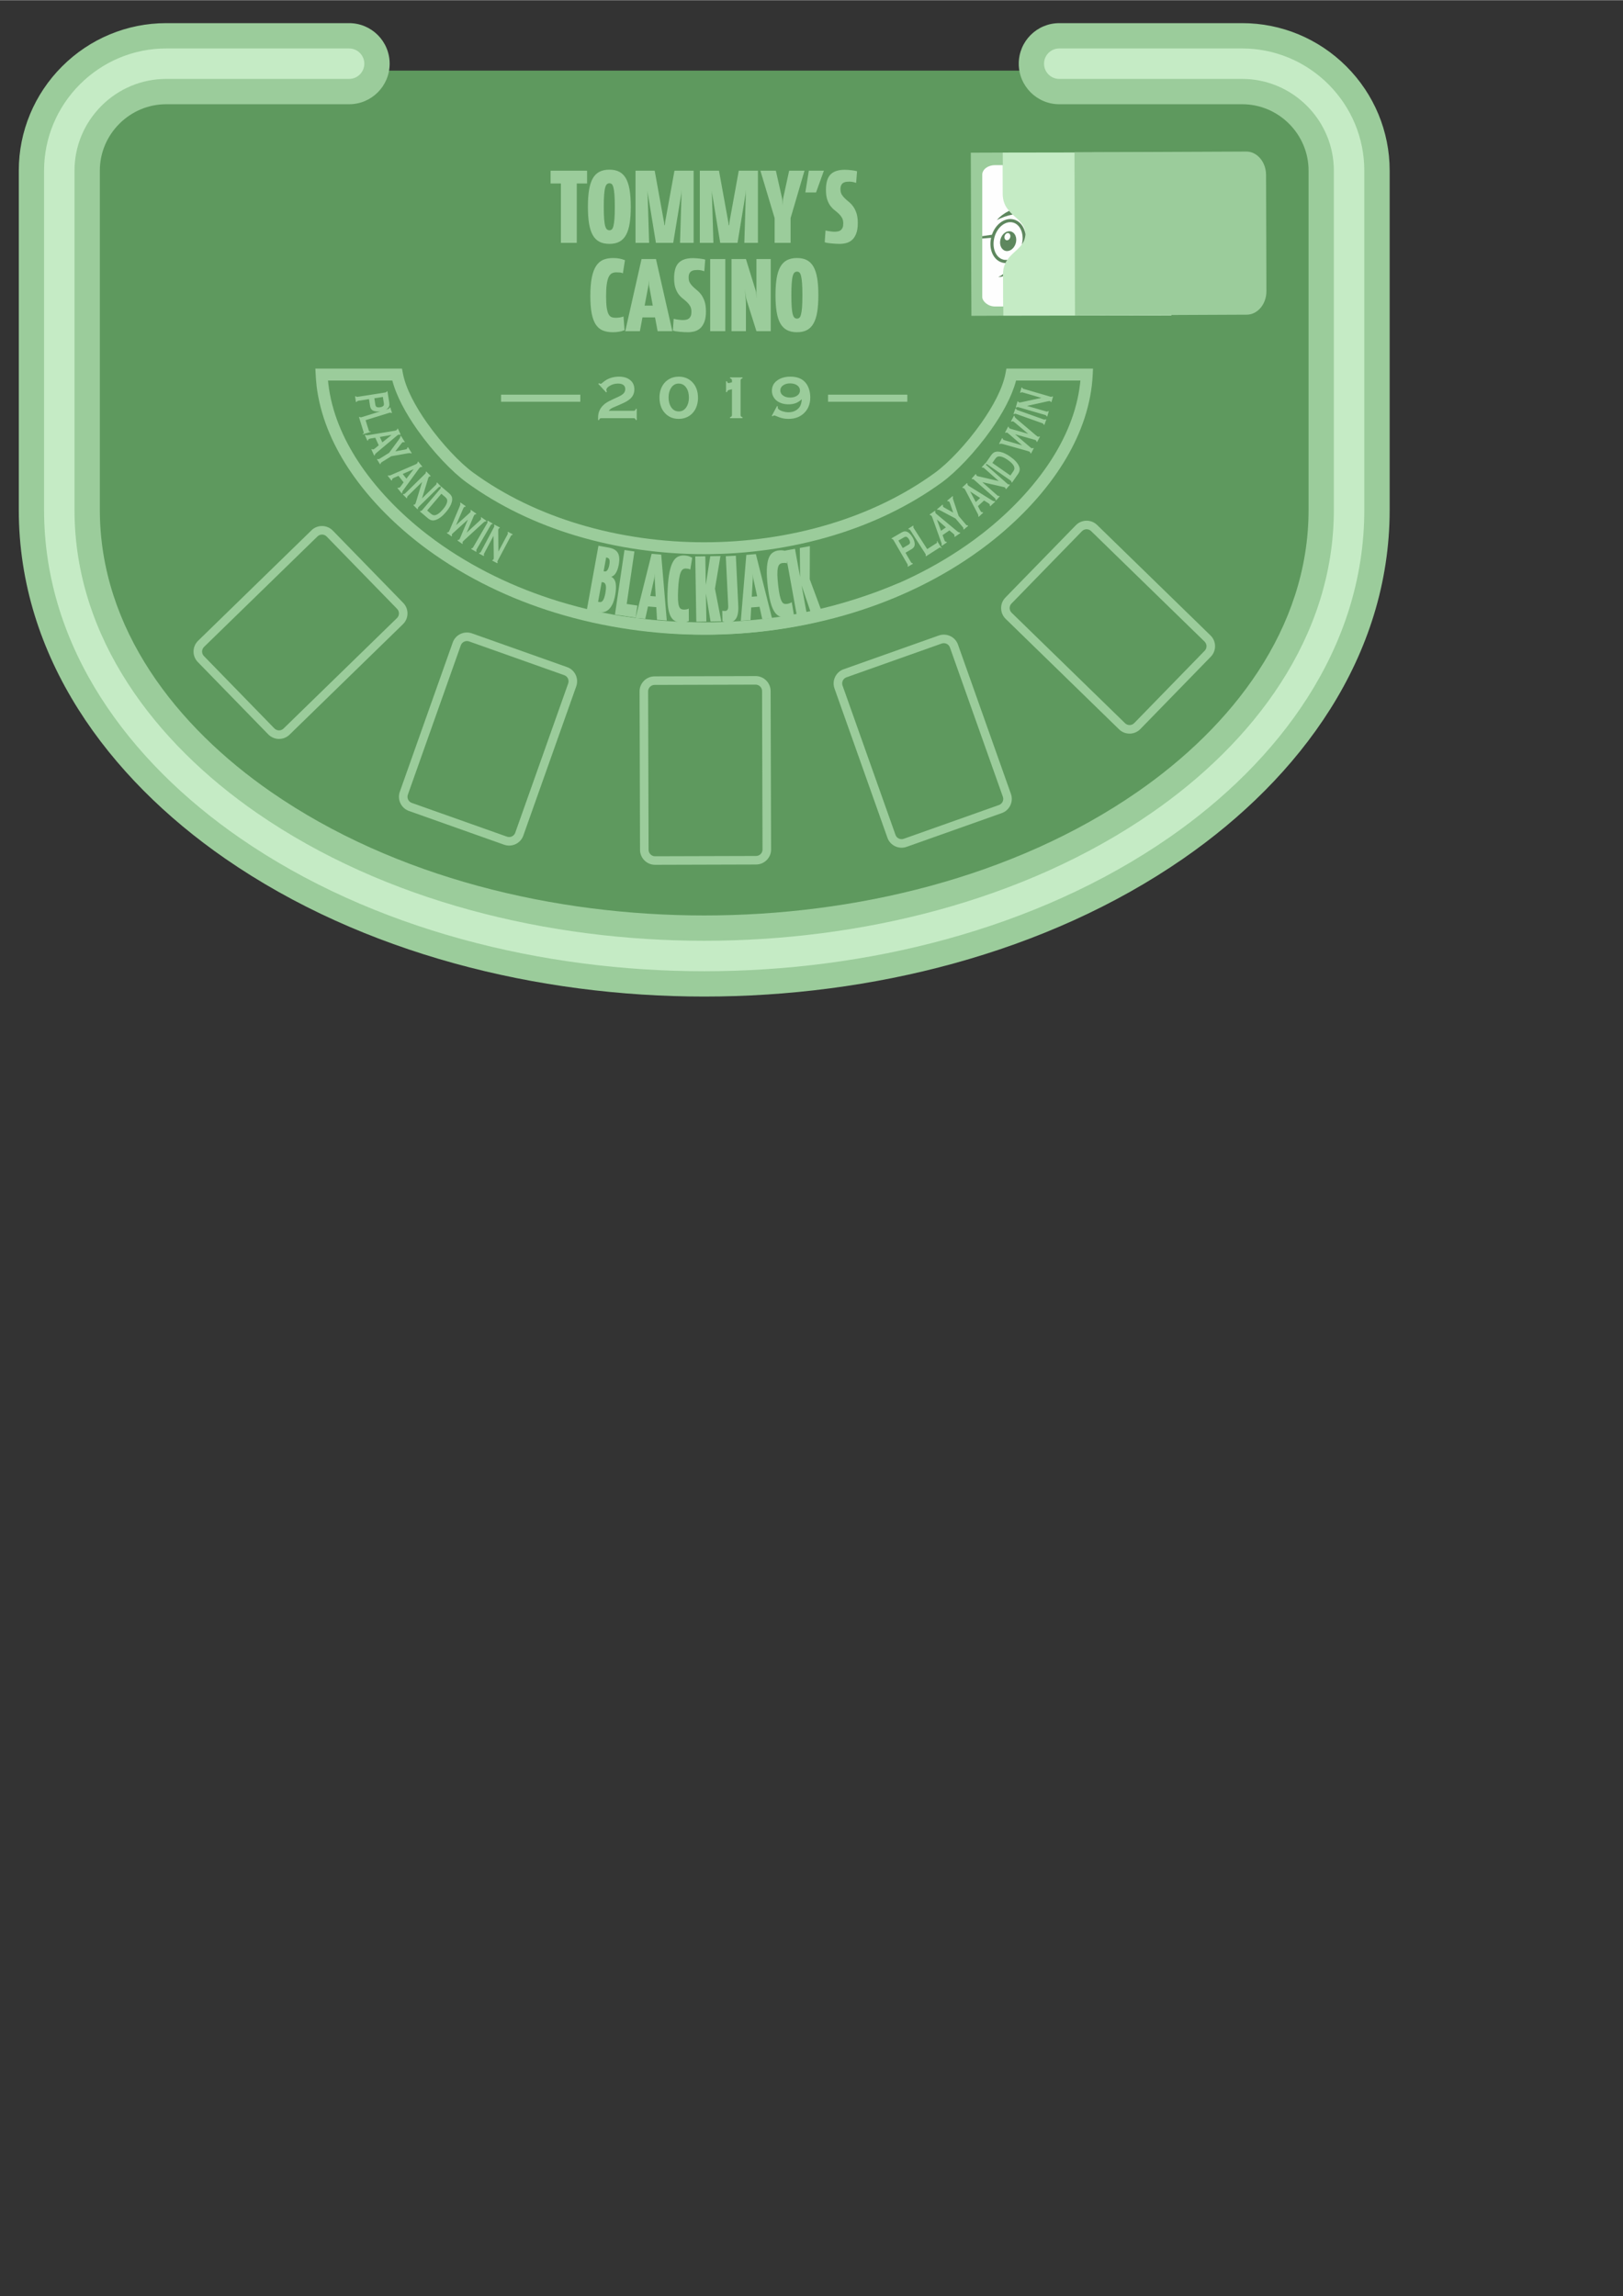 <?xml version="1.0" encoding="UTF-8"?>
<!DOCTYPE svg PUBLIC "-//W3C//DTD SVG 1.1//EN" "http://www.w3.org/Graphics/SVG/1.1/DTD/svg11.dtd">
<!-- Creator: CorelDRAW 2019 (64-Bit) -->
<svg xmlns="http://www.w3.org/2000/svg" xml:space="preserve" width="2480px" height="3508px" version="1.1" style="shape-rendering:geometricPrecision; text-rendering:geometricPrecision; image-rendering:optimizeQuality; fill-rule:evenodd; clip-rule:evenodd"
viewBox="0 0 2480 3507.43"
 xmlns:xlink="http://www.w3.org/1999/xlink"
 xmlns:xodm="http://www.corel.com/coreldraw/odm/2003">
 <rect x="0" y="0" width="2480" height="3507.43" fill="#333333" stroke="none"/>
 <defs>
  <style type="text/css">
   <![CDATA[
    .fil6 {fill:#FEFEFE}
    .fil7 {fill:#5E875E}
    .fil0 {fill:#5E995E}
    .fil1 {fill:#9BCC9B}
    .fil5 {fill:#9BCC9B}
    .fil2 {fill:#C5EBC5}
    .fil8 {fill:#5E875E;fill-rule:nonzero}
    .fil3 {fill:#9BCC9B;fill-rule:nonzero}
    .fil4 {fill:#9BCC9B;fill-rule:nonzero}
   ]]>
  </style>
 </defs>
 <g id="Layer_x0020_1">
  <path class="fil0" d="M2027.27 789.21c0,376.44 -441.19,681.61 -985.42,681.61 -544.25,0 -985.43,-305.17 -985.43,-681.61l0 -518.33c0,-89.81 73.49,-163.3 163.3,-163.3l1644.28 0c89.81,0 163.3,73.49 163.3,163.3l0 518.33 -0.03 0z"/>
  <path class="fil1" d="M533.46 35.07c34.2,0 61.94,27.74 61.94,61.95 0,34.2 -27.74,61.94 -61.94,61.94l-279.56 0c-26.96,0 -52.49,10.79 -71.52,29.82 -19.04,19.03 -29.82,44.57 -29.82,71.52l0 518.33c0,182.19 117.68,331.43 261.82,431.12 189.67,131.21 433.32,188.55 661.67,188.55 228.36,0 472,-57.34 661.68,-188.55 144.14,-99.69 261.82,-248.93 261.82,-431.12l0 -518.33c0,-26.96 -10.79,-52.49 -29.82,-71.52 -19.03,-19.03 -44.58,-29.82 -71.53,-29.82l-279.55 0c-34.21,0 -61.95,-27.74 -61.95,-61.94 0,-34.21 27.74,-61.95 61.95,-61.95l279.55 0c59.88,0 116.82,23.81 159.13,66.12 42.31,42.31 66.12,99.23 66.12,159.13l0 518.32c0,224.39 -136.55,409.09 -315.44,532.83 -210.38,145.5 -478.4,210.73 -731.93,210.73 -253.53,0 -521.57,-65.23 -731.92,-210.73 -178.89,-123.74 -315.45,-308.44 -315.45,-532.83l0 -518.32c0,-59.88 23.81,-116.82 66.12,-159.13 42.31,-42.31 99.23,-66.12 159.13,-66.12l279.56 0 -0.06 0z"/>
  <path class="fil2" d="M533.46 73.75l-279.56 0c-49.61,0 -96.71,19.74 -131.78,54.79 -35.05,35.05 -54.78,82.17 -54.78,131.78l0 518.32c0,211.51 130.8,384.85 298.76,501.02 203.79,140.95 464.23,203.86 709.92,203.86 245.71,0 506.14,-62.91 709.93,-203.86 167.96,-116.17 298.76,-289.51 298.76,-501.02l0 -518.32c0,-49.61 -19.72,-96.71 -54.79,-131.78 -35.05,-35.05 -82.16,-54.79 -131.77,-54.79l-279.56 0c-12.85,0 -23.26,10.42 -23.26,23.27 0,12.85 10.41,23.26 23.26,23.26l279.56 0c37.22,0 72.58,14.86 98.87,41.15 26.29,26.29 41.15,61.67 41.15,98.87l0 518.33c0,195.54 -123.76,355.9 -278.48,462.94 -196.22,135.72 -447.22,195.41 -683.68,195.41 -236.47,0 -487.46,-59.69 -683.68,-195.41 -154.74,-107.03 -278.48,-267.4 -278.48,-462.94l0 -518.33c0,-37.22 14.86,-72.58 41.15,-98.87 26.29,-26.29 61.67,-41.15 98.87,-41.15l279.56 0c12.85,0 23.26,-10.41 23.26,-23.26 0,-12.85 -10.41,-23.27 -23.26,-23.27l0.03 0z"/>
  <path class="fil1" d="M765.63 602.68l121.13 0 0 10.8 -121.13 0 0 -10.8zm499.67 0l121.13 0 0 10.8 -121.13 0 0 -10.8z"/>
  <path class="fil0" d="M1101.15 935.43l120.98 0c9.72,0 17.67,7.96 17.67,17.67l0 189.63c0,9.73 -7.96,17.67 -17.67,17.67l-120.98 0c-9.72,0 -17.67,-7.96 -17.67,-17.67l0 -189.63c0,-9.72 7.96,-17.67 17.67,-17.67z"/>
  <path class="fil3" d="M606.82 929.96l-107.65 -110.53 -0.01 0.01 -0.06 -0.07c-1.9,-1.94 -4.4,-2.93 -6.93,-2.97 -2.51,-0.03 -5.02,0.87 -6.96,2.73l0.02 0.01 -0.07 0.06 -173.39 168.85c-1.93,1.89 -2.92,4.4 -2.96,6.93 -0.03,2.53 0.89,5.08 2.78,7.02l107.65 110.54 0.01 -0.02 0.06 0.08c1.89,1.93 4.41,2.92 6.93,2.97 2.51,0.03 5.02,-0.88 6.95,-2.73l-0.01 -0.01 0.07 -0.06 173.39 -168.85c1.93,-1.89 2.92,-4.41 2.96,-6.93 0.03,-2.54 -0.89,-5.08 -2.78,-7.03zm-98.36 -119.71l107.73 110.61c4.4,4.51 6.55,10.4 6.46,16.29 -0.06,5.88 -2.38,11.73 -6.89,16.13l-173.31 168.8 0.01 0.01 -0.07 0.06c-4.52,4.4 -10.41,6.55 -16.29,6.47 -5.86,-0.07 -11.68,-2.37 -16.08,-6.85l-0.01 0.02 -0.06 -0.07 -107.73 -110.61c-4.4,-4.52 -6.55,-10.41 -6.47,-16.29 0.08,-5.88 2.38,-11.73 6.9,-16.14l173.32 -168.79 -0.02 -0.01 0.07 -0.06c4.52,-4.4 10.41,-6.56 16.3,-6.47 5.84,0.07 11.67,2.37 16.07,6.84l0.01 -0.01 0.06 0.07 0 0z"/>
  <path class="fil3" d="M1545.58 921.83l107.65 -110.54 0.01 0.01 0.06 -0.07c1.89,-1.93 4.41,-2.92 6.93,-2.96 2.51,-0.03 5.02,0.87 6.95,2.72l-0.01 0.01 0.07 0.06 173.39 168.85c1.93,1.89 2.92,4.4 2.96,6.93 0.03,2.54 -0.89,5.08 -2.78,7.03l-107.65 110.53 -0.02 -0.01 -0.05 0.07c-1.89,1.93 -4.4,2.93 -6.93,2.97 -2.51,0.03 -5.02,-0.88 -6.96,-2.73l0.02 -0.01 -0.07 -0.06 -173.39 -168.85c-1.93,-1.89 -2.92,-4.4 -2.96,-6.93 -0.03,-2.54 0.89,-5.07 2.78,-7.02zm98.36 -119.72l-107.73 110.61c-4.4,4.52 -6.55,10.41 -6.46,16.29 0.07,5.88 2.38,11.73 6.89,16.13l173.31 168.8 -0.01 0.01 0.07 0.06c4.52,4.41 10.41,6.56 16.29,6.47 5.86,-0.07 11.68,-2.37 16.08,-6.84l0.01 0.01 0.06 -0.07 107.73 -110.61c4.4,-4.51 6.55,-10.41 6.47,-16.29 -0.08,-5.88 -2.38,-11.73 -6.9,-16.13l-173.31 -168.8 0.01 -0.01 -0.07 -0.06c-4.52,-4.4 -10.41,-6.56 -16.3,-6.46 -5.85,0.07 -11.67,2.36 -16.07,6.83l-0.02 -0.01 -0.05 0.07 0 0z"/>
  <path class="fil3" d="M1293.43 1034.49l145.42 -51.58 0.01 0.02 0.08 -0.04c2.56,-0.9 5.25,-0.68 7.53,0.4 2.26,1.08 4.12,3 5.03,5.52l-0.02 0.01 0.05 0.08 80.9 228.09c0.9,2.55 0.68,5.24 -0.4,7.53 -1.09,2.29 -3.04,4.16 -5.6,5.07l-145.43 51.57 0 -0.01 -0.08 0.04c-2.55,0.9 -5.25,0.68 -7.53,-0.4 -2.26,-1.08 -4.12,-3.01 -5.03,-5.52l0.02 -0.01 -0.04 -0.08 -80.91 -228.1c-0.9,-2.55 -0.68,-5.24 0.4,-7.52 1.1,-2.29 3.04,-4.16 5.6,-5.07zm141.14 -63.92l-145.51 51.61c-5.95,2.1 -10.48,6.44 -13,11.75 -2.54,5.31 -3.05,11.58 -0.95,17.52l80.86 228.02 -0.01 0 0.04 0.09c2.1,5.94 6.44,10.48 11.75,13 5.28,2.52 11.52,3.04 17.45,0.97l0 0.02 0.09 -0.04 145.51 -51.61c5.95,-2.11 10.48,-6.44 13.01,-11.76 2.53,-5.3 3.05,-11.57 0.94,-17.52l-80.87 -228.01 0.02 -0.01 -0.04 -0.08c-2.1,-5.95 -6.44,-10.48 -11.75,-13 -5.28,-2.52 -11.52,-3.04 -17.45,-0.97l0 -0.02 -0.09 0.04 0 0z"/>
  <path class="fil3" d="M862.22 1031.23l-145.42 -51.57 -0.01 0.01 -0.08 -0.04c-2.55,-0.9 -5.24,-0.67 -7.52,0.4 -2.27,1.09 -4.12,3.01 -5.04,5.52l0.02 0.01 -0.04 0.08 -80.9 228.1c-0.9,2.55 -0.68,5.24 0.4,7.52 1.09,2.29 3.04,4.16 5.6,5.08l145.42 51.57 0 -0.02 0.09 0.04c2.55,0.9 5.24,0.68 7.52,-0.4 2.27,-1.08 4.12,-3 5.04,-5.52l-0.02 0 0.03 -0.09 80.91 -228.09c0.9,-2.55 0.68,-5.24 -0.4,-7.53 -1.09,-2.29 -3.04,-4.16 -5.6,-5.07zm-141.14 -63.92l145.52 51.61c5.94,2.11 10.48,6.44 13,11.76 2.53,5.3 3.05,11.57 0.94,17.52l-80.86 228.01 0.02 0.01 -0.04 0.08c-2.11,5.95 -6.44,10.48 -11.76,13 -5.28,2.53 -11.52,3.04 -17.44,0.97l-0.01 0.02 -0.08 -0.04 -145.52 -51.6c-5.95,-2.11 -10.48,-6.45 -13,-11.76 -2.54,-5.31 -3.05,-11.58 -0.95,-17.52l80.87 -228.02 -0.02 0 0.04 -0.08c2.1,-5.95 6.44,-10.49 11.76,-13 5.28,-2.53 11.51,-3.04 17.44,-0.97l0.01 -0.03 0.08 0.04 0 0z"/>
  <path class="fil3" d="M1154.57 1045.66l-154.3 0.44 0 0.02 -0.09 -0.01c-2.71,0.01 -5.16,1.13 -6.95,2.91 -1.77,1.79 -2.87,4.22 -2.88,6.9l0.02 0 -0.01 0.09 0.69 242.01c0.01,2.71 1.13,5.17 2.91,6.95 1.8,1.79 4.27,2.9 6.99,2.89l154.29 -0.44 0 -0.02 0.09 0.01c2.7,-0.01 5.17,-1.13 6.95,-2.91 1.77,-1.78 2.87,-4.22 2.88,-6.9l-0.02 0.01 0.01 -0.1 -0.69 -242.01c-0.01,-2.71 -1.13,-5.17 -2.91,-6.95 -1.8,-1.79 -4.27,-2.9 -6.98,-2.89zm-154.43 -12.62l154.4 -0.45c6.31,-0.02 12.04,2.53 16.2,6.69 4.18,4.14 6.77,9.87 6.8,16.18l0.7 241.92 0.01 0 -0.01 0.1c0.03,6.3 -2.53,12.04 -6.68,16.2 -4.12,4.15 -9.82,6.74 -16.1,6.79l0 0.02 -0.09 -0.01 -154.4 0.45c-6.31,0.02 -12.04,-2.54 -16.2,-6.69 -4.18,-4.14 -6.77,-9.87 -6.79,-16.18l-0.7 -241.93 -0.02 0.01 0.01 -0.1c-0.02,-6.3 2.53,-12.04 6.69,-16.2 4.12,-4.15 9.81,-6.74 16.09,-6.79l0 -0.02 0.09 0.01 0 0z"/>
  <g id="_1829396671968">
   <path class="fil4" d="M501.19 581.07c0.17,1.86 0.37,3.74 0.6,5.63 0.62,5.21 1.39,10.24 2.31,15.13 7.95,42.18 27.29,81.25 52.1,115.87 31.41,43.83 71.41,80.43 108.22,107.27 57.87,42.21 122.48,72.91 189.46,93.48 73.07,22.45 149.01,32.77 222.16,32.77 73.16,0 149.08,-10.34 222.16,-32.77 66.98,-20.57 131.59,-51.27 189.46,-93.48 36.8,-26.84 76.82,-63.44 108.21,-107.27 24.8,-34.62 44.16,-73.69 52.11,-115.87 0.91,-4.87 1.69,-9.92 2.31,-15.11 0.22,-1.91 0.43,-3.79 0.6,-5.65l-98.3 0c-6.21,23.9 -20.8,50.58 -38.33,75.38 -23.83,33.74 -53.42,64.45 -74.5,79.84 -50.7,36.98 -107.67,63.67 -166.63,81.48 -65.13,19.68 -132.75,28.58 -197.09,28.58 -64.33,0 -131.96,-8.9 -197.09,-28.58 -58.96,-17.81 -115.93,-44.52 -166.63,-81.48 -21.1,-15.39 -50.67,-46.1 -74.51,-79.84 -17.52,-24.81 -32.11,-51.49 -38.32,-75.38l-98.3 0zm-17.44 7.77c-0.63,-5.28 -1.09,-10.76 -1.36,-16.45l-0.48 -9.52 132.37 0 1.39 7.42c4.31,22.89 18.94,50.16 37,75.72 22.78,32.24 50.66,61.31 70.32,75.65 48.84,35.61 103.98,61.42 161.22,78.71 63.34,19.15 129.18,27.81 191.83,27.81 62.66,0 128.49,-8.66 191.82,-27.81 57.24,-17.29 112.39,-43.1 161.22,-78.71 19.67,-14.34 47.55,-43.41 70.32,-75.65 18.06,-25.56 32.69,-52.83 37.01,-75.72l1.39 -7.42 132.35 0 -0.47 9.52c-0.29,5.68 -0.75,11.17 -1.37,16.45 -0.63,5.33 -1.47,10.78 -2.52,16.33 -8.49,45.1 -28.97,86.57 -55.16,123.13 -32.56,45.45 -74.09,83.43 -112.34,111.33 -59.62,43.48 -126.03,75.06 -194.8,96.19 -74.98,23.02 -152.73,33.63 -227.49,33.63 -74.77,0 -152.52,-10.6 -227.5,-33.63 -68.76,-21.11 -135.18,-52.71 -194.8,-96.19 -38.23,-27.89 -79.77,-65.88 -112.34,-111.33 -26.19,-36.56 -46.67,-78.02 -55.16,-123.13 -1.05,-5.55 -1.89,-11 -2.52,-16.33l0.07 0z"/>
   <path class="fil5" d="M952.96 941.43c147.48,21.49 287.5,5.01 419.63,-50.58l5.51 16.93c-129.48,54.67 -265.95,73.4 -408.1,53.93l-17.04 -20.28z"/>
  </g>
  <polygon class="fil4" points="857.08,370.72 881.33,370.72 881.33,280.02 897.08,280.02 897.08,260.5 841.34,260.5 841.34,280.02 857.08,280.02 "/>
  <path id="1" class="fil4" d="M898.34 315.61c0,9.87 0.58,18.37 1.73,25.51 1.16,7.14 3.02,13.01 5.59,17.63 2.57,4.62 5.96,8.03 10.16,10.24 4.2,2.2 9.34,3.3 15.43,3.3 5.98,0 11.05,-1.1 15.19,-3.3 4.15,-2.21 7.51,-5.62 10.08,-10.24 2.57,-4.62 4.44,-10.49 5.59,-17.63 1.16,-7.14 1.73,-15.64 1.73,-25.51 0,-9.87 -0.57,-18.37 -1.73,-25.51 -1.15,-7.14 -3.02,-13.02 -5.59,-17.63 -2.57,-4.62 -5.93,-8.03 -10.08,-10.24 -4.14,-2.2 -9.21,-3.31 -15.19,-3.31 -6.09,0 -11.23,1.11 -15.43,3.31 -4.2,2.21 -7.59,5.62 -10.16,10.24 -2.57,4.61 -4.43,10.49 -5.59,17.63 -1.15,7.14 -1.73,15.64 -1.73,25.51zm24.25 0c0,-7.66 0.18,-13.86 0.55,-18.58 0.37,-4.72 0.92,-8.37 1.65,-10.94 0.74,-2.58 1.66,-4.28 2.76,-5.12 1.1,-0.84 2.33,-1.26 3.7,-1.26 1.36,0 2.54,0.42 3.54,1.26 1,0.84 1.84,2.54 2.52,5.12 0.68,2.57 1.21,6.22 1.57,10.94 0.37,4.72 0.56,10.92 0.56,18.58 0,7.77 -0.19,13.99 -0.56,18.66 -0.36,4.67 -0.89,8.29 -1.57,10.86 -0.68,2.57 -1.52,4.28 -2.52,5.12 -1,0.84 -2.18,1.26 -3.54,1.26 -1.37,0 -2.6,-0.42 -3.7,-1.26 -1.1,-0.84 -2.02,-2.52 -2.76,-5.04 -0.73,-2.52 -1.28,-6.14 -1.65,-10.86 -0.37,-4.73 -0.55,-10.97 -0.55,-18.74z"/>
  <path id="2" class="fil4" d="M971.09 370.72l20.78 0 -2.2 -72.12c0,-1.15 -0.08,-2.44 -0.24,-3.85 -0.16,-1.42 -0.08,-2.76 0.24,-4.02 -0.21,1.26 -0.21,2.52 0,3.78 0.21,1.26 0.42,2.36 0.62,3.31l11.97 72.9 26.45 0 11.97 -72.9c0.21,-1.05 0.34,-2.37 0.4,-3.94 0.05,-1.57 0.18,-3.04 0.39,-4.41 -0.11,1.58 -0.16,3.12 -0.16,4.65l0 4.48 -2.2 72.12 20.78 0 0 -110.22 -29.29 0 -14.17 78.1c-0.21,0.94 -0.31,1.76 -0.31,2.44 0,0.68 -0.05,1.39 -0.16,2.12l-0.47 0.95 -0.47 -0.95c-0.11,-0.73 -0.16,-1.44 -0.16,-2.12 0,-0.68 -0.11,-1.5 -0.32,-2.44l-14.17 -78.1 -29.28 0 0 110.22z"/>
  <path id="3" class="fil4" d="M1069.34 370.72l20.78 0 -2.2 -72.12c0,-1.15 -0.08,-2.44 -0.24,-3.85 -0.15,-1.42 -0.08,-2.76 0.24,-4.02 -0.21,1.26 -0.21,2.52 0,3.78 0.21,1.26 0.42,2.36 0.63,3.31l11.97 72.9 26.45 0 11.97 -72.9c0.21,-1.05 0.34,-2.37 0.39,-3.94 0.05,-1.57 0.18,-3.04 0.39,-4.41 -0.1,1.58 -0.15,3.12 -0.15,4.65l0 4.48 -2.21 72.12 20.79 0 0 -110.22 -29.29 0 -14.17 78.1c-0.21,0.94 -0.32,1.76 -0.32,2.44 0,0.68 -0.05,1.39 -0.15,2.12l-0.48 0.95 -0.47 -0.95c-0.1,-0.73 -0.16,-1.44 -0.16,-2.12 0,-0.68 -0.1,-1.5 -0.31,-2.44l-14.17 -78.1 -29.29 0 0 110.22z"/>
  <path id="4" class="fil4" d="M1183.65 370.72l24.41 0 0 -37.79 21.26 -72.43 -23.46 0 -8.98 41.25c-0.42,1.58 -0.68,3.41 -0.79,5.51 -0.1,2.1 -0.15,4.2 -0.15,6.3 -0.21,-2.31 -0.34,-4.43 -0.4,-6.37 -0.05,-1.95 -0.29,-3.76 -0.71,-5.44l-9.29 -41.25 -23.62 0 21.73 72.43 0 37.79z"/>
  <polygon id="5" class="fil4" points="1230.58,293.72 1246.95,293.72 1258.92,260.5 1235.93,260.5 "/>
  <path id="6" class="fil4" d="M1310.72 340.49c0,-5.99 -0.65,-10.97 -1.96,-14.96 -1.32,-3.99 -2.94,-7.35 -4.89,-10.08 -1.94,-2.73 -4.06,-5.04 -6.37,-6.93 -2.31,-1.89 -4.44,-3.75 -6.38,-5.59 -1.94,-1.83 -3.57,-3.83 -4.88,-5.98 -1.31,-2.15 -1.97,-4.91 -1.97,-8.27 0,-2.62 0.42,-4.72 1.26,-6.29 0.84,-1.58 1.91,-2.73 3.23,-3.47 1.31,-0.73 2.75,-1.21 4.33,-1.42 1.57,-0.21 3.04,-0.31 4.41,-0.31 2.41,0 4.56,0.24 6.45,0.71 1.89,0.47 3.31,0.86 4.25,1.18l1.42 -17.79c-0.73,-0.21 -1.78,-0.45 -3.15,-0.71 -1.36,-0.27 -2.91,-0.5 -4.64,-0.71 -1.74,-0.21 -3.55,-0.39 -5.44,-0.55 -1.89,-0.16 -3.72,-0.24 -5.51,-0.24 -9.76,0 -17,2.36 -21.73,7.09 -4.72,4.72 -7.08,12.54 -7.08,23.46 0,6.09 0.65,11.07 1.97,14.96 1.31,3.88 2.94,7.11 4.88,9.68 1.94,2.57 4.07,4.75 6.38,6.54 2.3,1.78 4.43,3.59 6.37,5.43 1.94,1.83 3.57,3.88 4.88,6.14 1.32,2.26 1.97,5.17 1.97,8.74 0,2.62 -0.34,4.75 -1.02,6.38 -0.68,1.62 -1.63,2.91 -2.84,3.85 -1.2,0.95 -2.65,1.58 -4.33,1.89 -1.68,0.32 -3.46,0.47 -5.35,0.47 -1.47,0 -3.6,-0.18 -6.38,-0.55 -2.78,-0.36 -5.17,-0.81 -7.16,-1.34l-1.26 17.96c1.05,0.42 2.54,0.78 4.49,1.1 1.94,0.31 4.01,0.57 6.22,0.78 2.2,0.21 4.41,0.37 6.61,0.48 2.2,0.1 4.04,0.15 5.51,0.15 3.36,0 6.69,-0.42 10,-1.25 3.3,-0.84 6.27,-2.42 8.9,-4.73 2.62,-2.31 4.75,-5.54 6.37,-9.68 1.63,-4.15 2.44,-9.53 2.44,-16.14z"/>
  <path id="7" class="fil4" d="M926.13 452.16c0,-7.14 0.31,-13.05 0.94,-17.72 0.63,-4.67 1.58,-8.39 2.84,-11.18 1.26,-2.78 2.86,-4.72 4.8,-5.82 1.94,-1.1 4.28,-1.66 7.01,-1.66 2.1,0 4.01,0.08 5.75,0.24 1.73,0.16 3.17,0.6 4.32,1.34l3.15 -20.16c-2.94,-1.15 -5.85,-1.99 -8.73,-2.52 -2.89,-0.52 -6.01,-0.78 -9.37,-0.78 -5.46,0 -10.34,0.84 -14.65,2.52 -4.3,1.68 -7.95,4.69 -10.94,9.05 -2.99,4.36 -5.28,10.29 -6.85,17.79 -1.57,7.51 -2.36,17.04 -2.36,28.58 0,10.81 0.71,19.79 2.12,26.93 1.42,7.14 3.55,12.8 6.38,17 2.83,4.2 6.4,7.17 10.71,8.9 4.3,1.73 9.34,2.6 15.11,2.6 3.15,0 6.25,-0.24 9.29,-0.71 3.05,-0.47 5.93,-1.29 8.66,-2.44l-1.57 -20.94c-1.79,0.73 -3.73,1.26 -5.83,1.57 -2.1,0.32 -4.2,0.47 -6.29,0.47 -2.42,0 -4.52,-0.36 -6.3,-1.1 -1.79,-0.73 -3.28,-2.26 -4.49,-4.56 -1.21,-2.31 -2.13,-5.65 -2.76,-10 -0.63,-4.36 -0.94,-10.16 -0.94,-17.4z"/>
  <path id="8" class="fil4" d="M1027.38 505.69l-25.04 -110.22 -22.04 0 -24.88 110.22 22.36 0 3.93 -21.1 19.21 0 3.94 21.1 22.52 0zm-42.36 -39.05l5.67 -29.91c0.1,-0.42 0.18,-1.13 0.23,-2.13l0.16 -2.99c0.05,-1 0.11,-1.86 0.16,-2.6l0.08 -1.1c0,1.78 0.05,3.49 0.15,5.12 0.11,1.62 0.27,2.86 0.48,3.7l5.51 29.91 -12.44 0z"/>
  <path id="9" class="fil4" d="M1078.71 475.46c0,-5.98 -0.66,-10.97 -1.97,-14.96 -1.31,-3.99 -2.94,-7.34 -4.88,-10.08 -1.94,-2.72 -4.07,-5.03 -6.38,-6.92 -2.31,-1.89 -4.43,-3.76 -6.38,-5.59 -1.94,-1.84 -3.57,-3.83 -4.88,-5.99 -1.31,-2.15 -1.97,-4.9 -1.97,-8.26 0,-2.63 0.42,-4.73 1.26,-6.3 0.84,-1.58 1.92,-2.73 3.23,-3.47 1.31,-0.73 2.76,-1.2 4.33,-1.41 1.58,-0.21 3.05,-0.32 4.41,-0.32 2.42,0 4.57,0.24 6.46,0.71 1.89,0.47 3.3,0.87 4.25,1.18l1.41 -17.79c-0.73,-0.21 -1.78,-0.45 -3.14,-0.71 -1.37,-0.26 -2.92,-0.5 -4.65,-0.71 -1.73,-0.21 -3.54,-0.39 -5.43,-0.55 -1.89,-0.16 -3.73,-0.23 -5.51,-0.23 -9.77,0 -17.01,2.36 -21.73,7.08 -4.73,4.72 -7.09,12.55 -7.09,23.46 0,6.09 0.66,11.08 1.97,14.96 1.31,3.88 2.94,7.11 4.88,9.68 1.94,2.58 4.07,4.75 6.38,6.54 2.31,1.78 4.43,3.59 6.38,5.43 1.94,1.84 3.57,3.89 4.88,6.14 1.31,2.26 1.96,5.17 1.96,8.74 0,2.63 -0.34,4.75 -1.02,6.38 -0.68,1.62 -1.63,2.91 -2.83,3.86 -1.21,0.94 -2.65,1.57 -4.33,1.89 -1.68,0.31 -3.47,0.47 -5.36,0.47 -1.47,0 -3.59,-0.19 -6.37,-0.55 -2.79,-0.37 -5.17,-0.82 -7.17,-1.34l-1.26 17.95c1.05,0.42 2.55,0.79 4.49,1.1 1.94,0.32 4.02,0.58 6.22,0.79 2.2,0.21 4.41,0.37 6.61,0.47 2.21,0.11 4.04,0.16 5.51,0.16 3.36,0 6.7,-0.42 10,-1.26 3.31,-0.84 6.27,-2.42 8.9,-4.73 2.62,-2.31 4.75,-5.53 6.38,-9.68 1.62,-4.15 2.44,-9.53 2.44,-16.14z"/>
  <polygon id="10" class="fil4" points="1085.16,505.69 1108.31,505.69 1108.31,395.47 1085.16,395.47 "/>
  <path id="11" class="fil4" d="M1139.8 505.69l0 -40.94c0,-3.46 -0.21,-7.21 -0.63,-11.25 -0.42,-4.05 -0.73,-7.96 -0.94,-11.74 0.31,3.15 0.71,6.33 1.18,9.53 0.47,3.2 0.92,5.38 1.34,6.54l15.11 47.86 21.89 0 0 -110.22 -21.89 0 0 60.31c-0.1,-2.31 -0.21,-4.49 -0.31,-6.54 -0.11,-2.04 -0.27,-3.49 -0.47,-4.33l-15.28 -49.44 -22.04 0 0 110.22 22.04 0z"/>
  <path id="12" class="fil4" d="M1184.99 450.58c0,9.87 0.58,18.37 1.73,25.51 1.16,7.14 3.02,13.02 5.59,17.64 2.58,4.62 5.96,8.03 10.16,10.23 4.2,2.21 9.34,3.31 15.43,3.31 5.98,0 11.05,-1.1 15.19,-3.31 4.15,-2.2 7.51,-5.61 10.08,-10.23 2.57,-4.62 4.44,-10.5 5.59,-17.64 1.16,-7.14 1.73,-15.64 1.73,-25.51 0,-9.87 -0.57,-18.37 -1.73,-25.51 -1.15,-7.13 -3.02,-13.01 -5.59,-17.63 -2.57,-4.62 -5.93,-8.03 -10.08,-10.24 -4.14,-2.2 -9.21,-3.3 -15.19,-3.3 -6.09,0 -11.23,1.1 -15.43,3.3 -4.2,2.21 -7.58,5.62 -10.16,10.24 -2.57,4.62 -4.43,10.5 -5.59,17.63 -1.15,7.14 -1.73,15.64 -1.73,25.51zm24.25 0c0,-7.66 0.18,-13.85 0.55,-18.58 0.37,-4.72 0.92,-8.37 1.65,-10.94 0.74,-2.57 1.66,-4.28 2.76,-5.12 1.1,-0.84 2.34,-1.26 3.7,-1.26 1.36,0 2.55,0.42 3.54,1.26 1,0.84 1.84,2.55 2.52,5.12 0.69,2.57 1.21,6.22 1.58,10.94 0.36,4.73 0.55,10.92 0.55,18.58 0,7.77 -0.19,13.99 -0.55,18.66 -0.37,4.67 -0.89,8.29 -1.58,10.87 -0.68,2.57 -1.52,4.27 -2.52,5.11 -0.99,0.84 -2.18,1.26 -3.54,1.26 -1.36,0 -2.6,-0.42 -3.7,-1.26 -1.1,-0.84 -2.02,-2.52 -2.76,-5.04 -0.73,-2.51 -1.28,-6.14 -1.65,-10.86 -0.37,-4.72 -0.55,-10.97 -0.55,-18.74z"/>
  <path class="fil4" d="M930.19 627.34l37.96 0c0.94,0 1.65,-0.22 2.14,-0.64 0.48,-0.42 0.88,-1.17 1.18,-2.26l1.49 0 0 16.99 -1.49 0c-0.3,-1.09 -0.7,-1.83 -1.18,-2.25 -0.49,-0.42 -1.2,-0.64 -2.14,-0.64l-48.32 0c-1.56,0 -2.6,0.19 -3.15,0.54 -0.54,0.38 -0.94,1.15 -1.22,2.38l-1.5 0c-0.03,-1.52 -0.04,-2.5 -0.04,-2.92 0,-3.91 0.43,-7.11 1.32,-9.63 1.79,-5.12 5.12,-9.46 10,-13.03 2.52,-1.82 6.63,-4.04 12.33,-6.66l7.68 -3.51c3.6,-1.68 6.19,-3.41 7.78,-5.2 1.59,-1.77 2.38,-3.89 2.38,-6.31 0,-2.77 -0.95,-4.89 -2.85,-6.34 -1.88,-1.45 -4.63,-2.16 -8.24,-2.16 -4.39,0 -8.48,1.07 -12.26,3.24 -3.68,2.07 -5.5,4.2 -5.5,6.39 0,0.51 0.24,1.46 0.72,2.86l-1 1.06 -12.13 -13.08 1.09 -1c1.15,0.54 2,0.81 2.55,0.81 0.48,0 0.92,-0.11 1.28,-0.31 0.35,-0.22 1.1,-0.83 2.22,-1.82 6.68,-5.81 14.92,-8.7 24.72,-8.7 7.05,0 12.67,1.73 16.9,5.2 4.28,3.53 6.41,8.23 6.41,14.11 0,5.77 -2.04,10.55 -6.13,14.33 -2.71,2.46 -6.32,4.71 -10.86,6.75l-7 3.16c-0.73,0.36 -2.38,1.06 -4.96,2.1 -3.15,1.28 -5.36,2.32 -6.63,3.13 -1.28,0.81 -2.46,1.94 -3.55,3.41z"/>
  <path id="1" class="fil4" d="M1037.09 575.15c8.19,0 14.97,2.66 20.39,7.98 6.08,6.01 9.11,14.24 9.11,24.71 0,3.28 -0.45,6.61 -1.36,9.99 -0.91,3.39 -2.17,6.32 -3.74,8.82 -2.77,4.37 -6.41,7.72 -10.94,9.99 -4.01,2.01 -8.48,3.02 -13.41,3.02 -8.17,0 -14.95,-2.68 -20.33,-8.03 -2.59,-2.6 -4.59,-5.52 -6.03,-8.78 -2.06,-4.8 -3.09,-9.95 -3.09,-15.48 0,-7.42 1.69,-13.83 5.1,-19.26 2.68,-4.28 6.33,-7.61 10.94,-9.94 3.84,-1.96 8.29,-2.96 13.36,-3.02zm0 10.55c-4.82,0 -8.68,2.15 -11.52,6.44 -2.65,3.98 -3.97,8.93 -3.97,14.84 0,5.92 1.32,10.86 3.97,14.85 2.84,4.29 6.72,6.44 11.57,6.44 4.89,0 8.75,-2.15 11.58,-6.44 2.64,-3.99 3.97,-8.84 3.97,-14.57 0,-6.19 -1.33,-11.23 -3.97,-15.12 -2.83,-4.23 -6.71,-6.38 -11.63,-6.44z"/>
  <path id="2" class="fil4" d="M1109.41 598.77l0 -16.53 1.5 0c0.34,1.14 0.65,1.87 0.96,2.21 0.3,0.33 0.76,0.5 1.4,0.5 0.31,0 0.73,-0.06 1.28,-0.18l3.92 -1.02 0 -2.69c0,-0.91 -0.22,-1.62 -0.64,-2.11 -0.42,-0.49 -1.17,-0.87 -2.26,-1.19l0 -1.49 18.95 0 0 1.49c-1.09,0.3 -1.83,0.69 -2.25,1.17 -0.42,0.47 -0.64,1.17 -0.64,2.12l0 52.67c0,0.94 0.22,1.66 0.64,2.14 0.42,0.48 1.16,0.87 2.25,1.18l0 1.5 -18.95 0 0 -1.5c1.09,-0.31 1.84,-0.7 2.26,-1.18 0.42,-0.48 0.64,-1.2 0.64,-2.14l0 -39.35 -4.28 1.04c-1.01,0.25 -1.73,0.59 -2.17,1.04 -0.45,0.45 -0.8,1.23 -1.11,2.32l-1.5 0z"/>
  <path id="3" class="fil4" d="M1179.32 634.96l8.02 -14.91 1.28 0.64c-0.19,0.75 -0.26,1.36 -0.26,1.78 0,1.21 0.96,2.42 2.91,3.64 1.61,1.01 3.7,1.83 6.25,2.49 2.55,0.65 4.98,0.98 7.3,0.98 5.07,0 9.41,-1.33 12.99,-3.97 2.35,-1.78 4.08,-3.88 5.23,-6.3 1.13,-2.43 1.83,-5.64 2.11,-9.59 -3.06,2.74 -6.17,4.72 -9.32,5.92 -3.14,1.19 -6.78,1.8 -10.9,1.8 -6.6,0 -12.25,-1.57 -16.95,-4.7 -2.67,-1.8 -4.77,-4.12 -6.28,-6.98 -1.47,-2.77 -2.2,-5.81 -2.2,-9.11 0,-6.56 2.73,-11.82 8.16,-15.74 5.29,-3.85 11.98,-5.76 20.07,-5.76 8.8,0 15.71,2.22 20.69,6.66 3.32,2.92 5.77,6.67 7.39,11.23 1.54,4.39 2.32,8.97 2.32,13.74 0,9.71 -2.99,17.57 -8.98,23.56 -6.21,6.21 -14.23,9.32 -24.11,9.32 -3.47,0 -6.59,-0.31 -9.36,-0.93 -2.76,-0.63 -6.02,-1.76 -9.75,-3.41 -1.28,-0.58 -2.27,-0.86 -2.97,-0.86 -0.52,0 -1.03,0.19 -1.54,0.59 -0.41,0.33 -0.69,0.56 -0.87,0.69l-1.23 -0.78zm28.03 -49.54c-4.65,0 -8.41,1.15 -11.32,3.44 -2.43,1.88 -3.64,4.35 -3.64,7.4 0,3.01 1.21,5.47 3.64,7.38 2.88,2.29 6.66,3.44 11.32,3.44 4.7,0 8.48,-1.15 11.36,-3.44 2.43,-1.91 3.64,-4.34 3.64,-7.28 0,-3.08 -1.21,-5.59 -3.64,-7.5 -2.81,-2.27 -6.61,-3.41 -11.36,-3.44z"/>
  <g id="_1829396666912">
   <path class="fil1" d="M1531.95 232.81l-48.55 0.17 0.92 249.23 48.55 -0.18 -0.23 -63.1c-0.13,-33.93 34.19,-35.36 34.09,-61.64 -0.1,-26.28 -34.42,-27.45 -34.53,-61.39l-0.23 -63.1 -0.02 0.01z"/>
   <rect class="fil6" x="1500.91" y="252.03" width="286.33" height="215.91" rx="19.35" ry="14.59"/>
   <path class="fil2" d="M1531.95 232.81l0.24 63.32c0.27,33.72 34.44,34.95 34.53,61.17 0.1,26.1 -33.75,27.7 -34.09,60.96l0.24 63.77 257.11 -0.4 -0.92 -249.22 -257.11 0.4z"/>
   <g>
    <path class="fil7" d="M1541.83 321.84c-7.97,4.04 -14.12,8.78 -18.73,14.12 7.2,-3.69 15.02,-6.76 24.24,-8.45 -1.91,-1.78 -3.77,-3.64 -5.51,-5.67l0 0z"/>
    <path class="fil8" d="M1525.33 422.77c3.15,0.17 5.55,-0.19 7.33,-1.13l-0.02 -2.71 0 -0.49c-1.78,1.76 -4.13,3.11 -7.31,4.33l0 0zm23.89 -87.71c7.19,1.92 12.62,7.42 15.62,14.78 0.79,1.95 1.42,4.03 1.85,6.21 0.01,0.42 0.03,0.82 0.03,1.25 0.03,6.61 -2.14,11.66 -5.37,16.03 2.05,-7.84 1.54,-15.54 -0.97,-21.68 -2.44,-5.98 -6.77,-10.43 -12.41,-11.95 -5.65,-1.52 -11.63,0.19 -16.72,4.15 -5.28,4.1 -9.62,10.61 -11.75,18.54 -2.12,7.93 -1.62,15.73 0.91,21.93 2.44,5.98 6.77,10.43 12.4,11.95 2.11,0.56 4.26,0.69 6.41,0.4 -1.06,1.55 -2.03,3.18 -2.88,4.95 -1.59,-0.06 -3.18,-0.29 -4.76,-0.71 -7.19,-1.92 -12.62,-7.42 -15.62,-14.78 -2.9,-7.13 -3.5,-16.02 -1.1,-24.99 2.39,-8.96 7.37,-16.36 13.45,-21.09 6.27,-4.87 13.73,-6.92 20.9,-4.99l0.01 0z"/>
    <path class="fil8" d="M1564.71 357.66c0.66,-0.45 1.33,-0.82 1.99,-1.12 0.02,0.26 0.02,0.5 0.02,0.76 0,1.09 -0.06,2.12 -0.17,3.13l-1.86 -2.77 0.02 0zm-46.84 5.03l-16.95 1.45 0 -3.64 19.47 -2.87 -2.52 5.06z"/>
    <path class="fil7" d="M1544.62 353.3c6.44,1.66 9.82,9.66 7.54,17.85 -2.28,8.19 -9.35,13.5 -15.79,11.82 -6.44,-1.66 -9.82,-9.67 -7.54,-17.85 2.28,-8.19 9.35,-13.5 15.79,-11.82zm-3.76 2.54c2.37,0.61 3.6,3.54 2.77,6.54 -0.83,2.99 -3.43,4.95 -5.78,4.33 -2.37,-0.6 -3.6,-3.54 -2.77,-6.54 0.83,-3 3.43,-4.95 5.78,-4.33z"/>
   </g>
   <path class="fil1" d="M1641.86 232.4l0.77 249.23 262.52 -1.16c16.56,-0.07 30.06,-16.28 30,-36.01l-0.56 -177.46c-0.06,-19.73 -13.65,-35.83 -30.21,-35.75l-262.52 1.15 0 0z"/>
  </g>
  <path class="fil4" d="M1383.6 844.14l8.29 14.28c0.37,0.64 0.74,1.07 1.11,1.32 0.38,0.26 0.82,0.35 1.35,0.31l0.6 1.03 -7.58 4.41 -0.6 -1.04c0.3,-0.47 0.43,-0.91 0.4,-1.34 -0.03,-0.43 -0.23,-0.96 -0.6,-1.6l-21.28 -36.65c-0.38,-0.66 -0.76,-1.1 -1.11,-1.35 -0.36,-0.24 -0.82,-0.35 -1.36,-0.31l-0.61 -1.04 15.18 -8.81c1.77,-1.02 3.3,-1.62 4.58,-1.8 1.29,-0.18 2.62,0.01 4.02,0.59 1.45,0.59 2.91,1.64 4.39,3.12 1.52,1.55 2.87,3.34 4.05,5.37 1.69,2.92 2.74,5.73 3.14,8.45 0.33,2.31 0.1,4.24 -0.69,5.76 -0.79,1.51 -2.31,2.93 -4.55,4.23l-8.73 5.07zm-4.15 -7.15l8.12 -4.71c1.61,-0.94 2.58,-1.9 2.87,-2.89 0.18,-0.65 0.15,-1.48 -0.11,-2.5 -0.25,-1.03 -0.68,-2.07 -1.3,-3.13 -0.6,-1.03 -1.28,-1.91 -2.04,-2.63 -0.77,-0.73 -1.47,-1.18 -2.12,-1.34 -1,-0.24 -2.31,0.12 -3.94,1.06l-8.11 4.71 6.63 11.43zm37.32 1.65l14.53 -9.31c0.36,-0.23 0.54,-0.55 0.54,-0.95 0,-0.4 -0.17,-1.01 -0.53,-1.82l0.57 -0.36 6.97 10.88 -0.57 0.36c-0.59,-0.67 -1.06,-1.07 -1.43,-1.24 -0.37,-0.17 -0.73,-0.14 -1.1,0.09l-20.81 13.33 -0.65 -1.01c0.28,-0.48 0.39,-0.92 0.34,-1.35 -0.05,-0.43 -0.27,-0.97 -0.69,-1.61l-22.82 -35.65c-0.42,-0.65 -0.81,-1.08 -1.18,-1.3 -0.37,-0.23 -0.83,-0.32 -1.37,-0.26l-0.65 -1.01 7.39 -4.73 0.65 1.01c-0.3,0.46 -0.42,0.9 -0.36,1.35 0.06,0.44 0.29,0.97 0.7,1.62l20.47 31.96zm33.96 -28.6l-10.42 7.22 2.46 6.9c0.35,0.96 0.67,1.67 0.99,2.13 0.62,0.9 1.43,1.25 2.42,1.06l0.69 0.99 -7.64 5.3 -0.69 -0.99c0.34,-0.48 0.49,-0.99 0.45,-1.56 -0.04,-0.57 -0.31,-1.53 -0.82,-2.91l-13.41 -37.49c-0.42,-1.2 -0.85,-2.09 -1.27,-2.7 -0.64,-0.92 -1.42,-1.36 -2.36,-1.3l-0.68 -0.99 8.19 -5.68 0.68 0.99c-0.43,0.8 -0.35,1.63 0.24,2.47 0.4,0.58 0.97,1.18 1.69,1.77l30.76 25.6c1.31,1.09 2.27,1.78 2.9,2.08 0.62,0.3 1.22,0.36 1.8,0.19l0.69 0.99 -8.53 5.91 -0.68 -0.99c0.59,-0.74 0.53,-1.61 -0.18,-2.64 -0.3,-0.44 -0.85,-0.98 -1.65,-1.65l-5.63 -4.7zm-5.34 -4.62l-13.78 -11.96 6.3 17.15 7.48 -5.19zm19.44 -17.47l11.04 13.07c0.48,0.57 0.93,0.95 1.33,1.13 0.41,0.17 0.87,0.19 1.4,0.07l0.77 0.92 -6.7 5.66 -0.77 -0.92c0.2,-0.5 0.26,-0.95 0.16,-1.38 -0.11,-0.43 -0.41,-0.93 -0.89,-1.51l-11.05 -13.07 -21.61 -11.51c-1.86,-0.99 -3.17,-1.59 -3.95,-1.82 -0.77,-0.23 -1.44,-0.19 -2.01,0.1l-0.77 -0.92 8.49 -7.17 0.78 0.91c-0.54,0.8 -0.4,1.68 0.4,2.63 0.28,0.33 1.12,0.89 2.52,1.66l12.54 7.01 -4.68 -13.66c-0.5,-1.46 -0.92,-2.39 -1.25,-2.78 -0.35,-0.42 -0.76,-0.71 -1.21,-0.86 -0.45,-0.15 -0.87,-0.13 -1.28,0.05l-0.77 -0.92 8.29 -7.01 0.78 0.92c-0.38,0.52 -0.53,1.17 -0.43,1.97 0.09,0.81 0.46,2.19 1.13,4.19l7.74 23.24zm38.82 -23.6l-9.32 8.59 3.39 6.5c0.47,0.9 0.89,1.55 1.27,1.97 0.74,0.8 1.59,1.04 2.55,0.72l0.81 0.88 -6.83 6.3 -0.82 -0.88c0.27,-0.52 0.35,-1.06 0.23,-1.61 -0.12,-0.55 -0.52,-1.48 -1.21,-2.77l-18.45 -35.28c-0.59,-1.13 -1.13,-1.96 -1.63,-2.5 -0.77,-0.83 -1.6,-1.15 -2.52,-0.97l-0.81 -0.88 7.33 -6.75 0.81 0.88c-0.32,0.86 -0.12,1.66 0.57,2.42 0.48,0.51 1.12,1.03 1.92,1.51l34 21.12c1.45,0.9 2.49,1.45 3.16,1.66 0.66,0.21 1.25,0.18 1.81,-0.06l0.82 0.88 -7.63 7.03 -0.82 -0.88c0.48,-0.82 0.31,-1.67 -0.54,-2.6 -0.36,-0.38 -0.98,-0.85 -1.86,-1.4l-6.23 -3.88zm-5.92 -3.83l-15.3 -9.96 8.6 16.13 6.7 -6.17zm3.28 -24.2l22.79 20.15c0.57,0.5 1.07,0.81 1.48,0.93 0.42,0.11 0.88,0.07 1.39,-0.14l0.9 0.8 -5.45 6.16 -0.9 -0.8c0.14,-0.53 0.13,-0.99 -0.04,-1.39 -0.16,-0.4 -0.53,-0.86 -1.1,-1.36l-31.74 -28.07c-0.55,-0.49 -1.04,-0.79 -1.46,-0.91 -0.41,-0.11 -0.88,-0.07 -1.38,0.14l-0.9 -0.8 6.31 -7.14 0.9 0.79c-0.19,0.62 0.04,1.21 0.69,1.78 0.44,0.39 1.04,0.67 1.83,0.86l31.81 7.36 -22.24 -19.67c-0.55,-0.49 -1.04,-0.79 -1.46,-0.91 -0.41,-0.11 -0.88,-0.08 -1.39,0.14l-0.9 -0.8 5.45 -6.16 0.9 0.8c-0.15,0.52 -0.13,0.99 0.04,1.39 0.16,0.4 0.52,0.85 1.07,1.33l31.74 28.07c0.58,0.51 1.07,0.82 1.49,0.93 0.42,0.12 0.88,0.07 1.39,-0.13l0.9 0.8 -5.86 6.62 -0.9 -0.8c0.21,-0.58 0.01,-1.14 -0.61,-1.69 -0.36,-0.32 -1.22,-0.63 -2.59,-0.94l-32.16 -7.34zm42.97 -2.61l-34.74 -24.21c-0.62,-0.43 -1.15,-0.68 -1.58,-0.75 -0.43,-0.07 -0.89,0.03 -1.36,0.29l-0.99 -0.68 8.97 -12.87c1.96,-2.82 4.04,-4.57 6.24,-5.29 3.17,-1.01 7.03,-0.69 11.59,0.94 3.59,1.28 7.4,3.33 11.43,6.13 7.08,4.94 11.63,9.93 13.65,14.97 0.84,2.11 1.13,4.09 0.84,5.94 -0.29,1.84 -1.17,3.82 -2.65,5.96l-8.97 12.86 -0.98 -0.69c0.07,-0.54 0.01,-1 -0.2,-1.38 -0.21,-0.38 -0.63,-0.79 -1.25,-1.22zm-0.08 -7.56l4.41 -6.33c1.41,-2.01 1.97,-3.87 1.69,-5.58 -0.58,-3.64 -3.92,-7.59 -10.03,-11.85 -4.41,-3.07 -8.21,-4.84 -11.36,-5.3 -1.77,-0.25 -3.25,-0.12 -4.44,0.43 -1.2,0.54 -2.33,1.58 -3.4,3.11l-4.41 6.33 27.54 19.19zm7.21 -62.97l22.46 19.26c1.12,1.01 1.85,1.61 2.21,1.8 0.98,0.52 1.93,0.45 2.81,-0.23l1.06 0.56 -4.24 7.97 -1.06 -0.56c0.16,-0.96 -0.36,-1.76 -1.55,-2.39 -0.32,-0.17 -1.37,-0.51 -3.15,-1.03l-36.37 -10.23c-1.81,-0.5 -3.07,-0.77 -3.79,-0.79 -0.73,-0.02 -1.33,0.2 -1.82,0.64l-1.06 -0.57 4.58 -8.6 1.06 0.57c-0.11,0.92 0.33,1.64 1.3,2.16 0.5,0.26 1.26,0.55 2.29,0.84l25.96 7.49 -20.65 -17.8c-0.88,-0.76 -1.49,-1.24 -1.81,-1.41 -1,-0.53 -1.86,-0.46 -2.56,0.21l-1.07 -0.57 4.8 -9.02 1.07 0.57c-0.05,1.02 0.43,1.81 1.44,2.35 0.35,0.19 1.05,0.42 2.11,0.72l26.02 7.38 -20.35 -17.1c-1,-0.86 -1.78,-1.45 -2.35,-1.75 -0.95,-0.5 -1.81,-0.4 -2.57,0.31l-1.06 -0.56 4.53 -8.52 1.06 0.56c-0.03,0.77 0.14,1.39 0.49,1.88 0.35,0.48 1.29,1.36 2.79,2.65l28.81 24.44c1.38,1.17 2.32,1.89 2.83,2.16 1.06,0.57 1.95,0.49 2.67,-0.24l1.06 0.57 -4.3 8.08 -1.06 -0.56c0.2,-0.98 -0.29,-1.79 -1.49,-2.43 -0.41,-0.21 -1.49,-0.54 -3.22,-0.98l-27.88 -7.83zm41.52 -16.9l-39.92 -14.19c-0.69,-0.25 -1.26,-0.35 -1.69,-0.3 -0.43,0.05 -0.85,0.26 -1.23,0.64l-1.14 -0.4 2.94 -8.26 1.13 0.4c0.05,0.54 0.22,0.96 0.55,1.27 0.31,0.32 0.81,0.6 1.5,0.85l39.93 14.19c0.72,0.26 1.29,0.36 1.74,0.31 0.45,-0.05 0.85,-0.27 1.22,-0.64l1.13 0.4 -2.94 8.27 -1.13 -0.41c-0.07,-0.54 -0.25,-0.97 -0.55,-1.28 -0.31,-0.3 -0.81,-0.59 -1.54,-0.85zm-23.38 -26.49l29.21 8.49c0.73,0.21 1.31,0.28 1.74,0.21 0.42,-0.08 0.82,-0.32 1.19,-0.72l1.16 0.34 -2.3 7.89 -1.15 -0.33c-0.1,-0.55 -0.31,-0.96 -0.63,-1.25 -0.32,-0.29 -0.85,-0.54 -1.58,-0.76l-40.69 -11.83c-0.71,-0.21 -1.27,-0.27 -1.7,-0.2 -0.43,0.08 -0.83,0.31 -1.2,0.72l-1.15 -0.34 2.66 -9.15 1.15 0.33c0.09,0.64 0.55,1.08 1.38,1.32 0.57,0.16 1.23,0.16 2.02,-0.01l31.91 -6.93 -28.51 -8.29c-0.71,-0.21 -1.27,-0.27 -1.7,-0.19 -0.43,0.07 -0.83,0.3 -1.2,0.71l-1.15 -0.34 2.29 -7.89 1.16 0.33c0.09,0.54 0.31,0.96 0.63,1.25 0.32,0.29 0.83,0.54 1.54,0.75l40.68 11.83c0.74,0.21 1.32,0.28 1.74,0.2 0.43,-0.07 0.82,-0.31 1.2,-0.71l1.16 0.34 -2.47 8.49 -1.16 -0.34c-0.05,-0.62 -0.48,-1.04 -1.27,-1.27 -0.47,-0.14 -1.38,-0.05 -2.74,0.25l-32.22 7.1z"/>
  <path class="fil4" d="M563.82 609.47l-16.31 2.55c-0.73,0.12 -1.27,0.3 -1.64,0.56 -0.38,0.26 -0.62,0.64 -0.77,1.14l-1.19 0.19 -1.35 -8.67 1.18 -0.18c0.33,0.44 0.69,0.73 1.1,0.86 0.42,0.13 0.98,0.14 1.72,0.02l41.86 -6.56c0.75,-0.12 1.31,-0.31 1.66,-0.55 0.35,-0.25 0.62,-0.63 0.78,-1.16l1.19 -0.18 2.72 17.33c0.31,2.02 0.32,3.67 0.02,4.93 -0.3,1.26 -0.96,2.44 -2.01,3.53 -1.07,1.13 -2.58,2.12 -4.5,2.96 -1.99,0.86 -4.15,1.47 -6.46,1.83 -3.34,0.52 -6.34,0.48 -9.02,-0.13 -2.28,-0.53 -3.99,-1.44 -5.12,-2.73 -1.13,-1.28 -1.9,-3.21 -2.3,-5.78l-1.56 -9.96zm8.16 -1.28l1.46 9.26c0.28,1.85 0.83,3.1 1.66,3.73 0.53,0.4 1.32,0.67 2.37,0.81 1.04,0.13 2.17,0.11 3.38,-0.09 1.17,-0.18 2.24,-0.5 3.19,-0.94 0.96,-0.45 1.63,-0.95 2.01,-1.5 0.59,-0.84 0.74,-2.19 0.45,-4.05l-1.46 -9.27 -13.06 2.05zm-13.37 33.43l5.11 16.49c0.13,0.41 0.39,0.66 0.78,0.77 0.38,0.11 1.01,0.11 1.89,-0.03l0.2 0.65 -12.34 3.82 -0.2 -0.64c0.8,-0.39 1.32,-0.74 1.58,-1.05 0.25,-0.31 0.32,-0.67 0.2,-1.08l-7.32 -23.61 1.15 -0.36c0.38,0.4 0.78,0.63 1.21,0.69 0.43,0.07 1.01,0 1.73,-0.23l40.44 -12.53c0.73,-0.23 1.25,-0.49 1.57,-0.79 0.31,-0.3 0.52,-0.71 0.61,-1.25l1.14 -0.36 2.6 8.38 -1.15 0.35c-0.36,-0.4 -0.75,-0.63 -1.2,-0.69 -0.44,-0.06 -1.02,0.01 -1.75,0.24l-36.25 11.23zm20.09 38.39l-5.25 -11.54 -7.23 1.19c-1,0.17 -1.76,0.36 -2.27,0.59 -0.99,0.45 -1.48,1.19 -1.48,2.2l-1.09 0.49 -3.85 -8.46 1.1 -0.5c0.41,0.42 0.89,0.66 1.45,0.72 0.57,0.06 1.57,-0.03 3.01,-0.28l39.29 -6.49c1.25,-0.21 2.21,-0.47 2.88,-0.77 1.02,-0.47 1.59,-1.16 1.7,-2.09l1.1 -0.5 4.12 9.08 -1.1 0.49c-0.71,-0.57 -1.54,-0.63 -2.47,-0.21 -0.64,0.29 -1.33,0.74 -2.04,1.35l-30.69 25.69c-1.31,1.09 -2.16,1.91 -2.56,2.48 -0.41,0.56 -0.57,1.14 -0.52,1.74l-1.09 0.5 -4.29 -9.45 1.09 -0.49c0.63,0.71 1.5,0.81 2.64,0.29 0.48,-0.22 1.11,-0.66 1.91,-1.32l5.64 -4.71zm5.49 -4.42l14.24 -11.43 -18 3.13 3.76 8.3zm13.62 21.16l-14.53 9.04c-0.64,0.39 -1.07,0.78 -1.31,1.15 -0.23,0.37 -0.32,0.83 -0.27,1.37l-1.02 0.63 -4.64 -7.44 1.03 -0.64c0.46,0.28 0.9,0.4 1.34,0.36 0.44,-0.04 0.98,-0.27 1.62,-0.66l14.53 -9.04 14.52 -19.73c1.24,-1.69 2.03,-2.9 2.36,-3.64 0.34,-0.73 0.4,-1.39 0.2,-2l1.02 -0.63 5.87 9.44 -1.02 0.63c-0.71,-0.64 -1.6,-0.63 -2.65,0.02 -0.38,0.23 -1.04,0.98 -2.01,2.25l-8.75 11.41 14.19 -2.67c1.52,-0.28 2.5,-0.55 2.93,-0.83 0.47,-0.29 0.82,-0.65 1.03,-1.07 0.21,-0.42 0.26,-0.84 0.14,-1.27l1.02 -0.64 5.73 9.22 -1.02 0.64c-0.45,-0.45 -1.08,-0.69 -1.88,-0.71 -0.82,-0.02 -2.24,0.14 -4.31,0.51l-24.12 4.3zm18.94 39.87l-7.88 -9.93 -6.73 2.9c-0.93,0.41 -1.62,0.78 -2.06,1.13 -0.85,0.68 -1.15,1.51 -0.9,2.49l-0.94 0.75 -5.78 -7.28 0.94 -0.75c0.49,0.3 1.02,0.42 1.58,0.35 0.56,-0.08 1.51,-0.42 2.85,-1.01l36.54 -15.82c1.17,-0.51 2.03,-0.99 2.61,-1.45 0.88,-0.7 1.26,-1.51 1.15,-2.44l0.94 -0.75 6.2 7.81 -0.94 0.74c-0.83,-0.38 -1.65,-0.24 -2.46,0.4 -0.55,0.44 -1.1,1.04 -1.65,1.81l-23.54 32.36c-1,1.38 -1.63,2.38 -1.89,3.02 -0.25,0.65 -0.27,1.24 -0.07,1.82l-0.94 0.75 -6.45 -8.12 0.94 -0.75c0.78,0.54 1.64,0.42 2.62,-0.36 0.42,-0.32 0.93,-0.91 1.54,-1.75l4.32 -5.92zm4.26 -5.63l11.05 -14.54 -16.71 7.41 5.66 7.13zm23.97 5.05l-21.71 21.3c-0.55,0.53 -0.89,1.01 -1.03,1.41 -0.15,0.41 -0.13,0.87 0.03,1.4l-0.86 0.84 -5.75 -5.87 0.85 -0.84c0.53,0.17 0.99,0.2 1.4,0.06 0.41,-0.14 0.89,-0.47 1.43,-1.01l30.25 -29.67c0.53,-0.52 0.86,-0.98 1,-1.39 0.15,-0.4 0.14,-0.87 -0.03,-1.39l0.86 -0.84 6.68 6.8 -0.86 0.85c-0.6,-0.24 -1.21,-0.05 -1.82,0.55 -0.42,0.41 -0.75,1 -0.99,1.77l-9.59 31.21 21.2 -20.79c0.52,-0.52 0.86,-0.99 1,-1.39 0.14,-0.41 0.14,-0.88 -0.03,-1.4l0.85 -0.84 5.76 5.87 -0.86 0.84c-0.51,-0.18 -0.98,-0.19 -1.39,-0.06 -0.41,0.14 -0.88,0.46 -1.41,0.98l-30.24 29.67c-0.55,0.54 -0.89,1.01 -1.03,1.42 -0.15,0.4 -0.14,0.87 0.03,1.39l-0.86 0.84 -6.19 -6.31 0.86 -0.84c0.56,0.25 1.14,0.09 1.73,-0.49 0.35,-0.34 0.72,-1.17 1.13,-2.51l9.59 -31.56zm0.16 42.97l27.43 -32.25c0.5,-0.58 0.8,-1.08 0.9,-1.5 0.11,-0.42 0.07,-0.88 -0.15,-1.38l0.77 -0.92 11.95 10.16c2.61,2.23 4.16,4.47 4.67,6.72 0.7,3.26 0.01,7.07 -2.06,11.45 -1.62,3.45 -4.02,7.05 -7.2,10.78 -5.6,6.58 -11,10.63 -16.2,12.15 -2.19,0.64 -4.19,0.73 -6,0.28 -1.8,-0.47 -3.7,-1.54 -5.68,-3.22l-11.94 -10.16 0.78 -0.92c0.54,0.13 1,0.11 1.39,-0.06 0.4,-0.17 0.85,-0.55 1.34,-1.13zm7.53 0.65l5.88 5c1.87,1.59 3.67,2.34 5.39,2.22 3.68,-0.23 7.93,-3.18 12.76,-8.85 3.48,-4.09 5.61,-7.7 6.37,-10.8 0.42,-1.73 0.43,-3.22 0,-4.45 -0.42,-1.25 -1.35,-2.48 -2.77,-3.69l-5.88 -5 -21.75 25.57zm62.26 13.91l-21.92 19.87c-1.15,0.98 -1.83,1.64 -2.06,1.96 -0.65,0.91 -0.7,1.86 -0.13,2.83l-0.69 0.98 -7.38 -5.21 0.69 -0.98c0.94,0.27 1.8,-0.14 2.57,-1.24 0.21,-0.29 0.68,-1.3 1.42,-3l14.71 -34.8c0.73,-1.72 1.15,-2.94 1.26,-3.66 0.11,-0.72 -0.03,-1.34 -0.4,-1.88l0.69 -0.98 7.96 5.62 -0.7 0.98c-0.9,-0.22 -1.67,0.12 -2.3,1.02 -0.32,0.46 -0.7,1.18 -1.12,2.17l-10.7 24.81 20.25 -18.25c0.87,-0.78 1.42,-1.33 1.63,-1.62 0.65,-0.92 0.69,-1.78 0.12,-2.57l0.69 -0.98 8.35 5.89 -0.69 0.98c-1.01,-0.17 -1.86,0.21 -2.52,1.14 -0.23,0.33 -0.55,0.99 -0.98,2l-10.59 24.89 19.53 -18.04c0.98,-0.89 1.65,-1.59 2.02,-2.11 0.62,-0.88 0.62,-1.75 0.02,-2.59l0.69 -0.99 7.88 5.57 -0.69 0.98c-0.76,-0.12 -1.4,-0.03 -1.92,0.26 -0.52,0.29 -1.52,1.1 -2.98,2.43l-27.87 25.51c-1.33,1.22 -2.17,2.07 -2.5,2.54 -0.69,0.98 -0.73,1.88 -0.1,2.67l-0.69 0.99 -7.48 -5.28 0.69 -0.99c0.94,0.33 1.81,-0.05 2.6,-1.17 0.26,-0.38 0.72,-1.4 1.38,-3.07l11.26 -26.68zm8.14 42.14l21.31 -36.63c0.37,-0.64 0.56,-1.18 0.6,-1.61 0.03,-0.43 -0.1,-0.88 -0.41,-1.33l0.61 -1.04 7.58 4.4 -0.61 1.04c-0.53,-0.05 -0.98,0.04 -1.35,0.3 -0.36,0.25 -0.73,0.69 -1.1,1.33l-21.3 36.63c-0.39,0.66 -0.59,1.21 -0.62,1.65 -0.04,0.46 0.1,0.89 0.4,1.32l-0.6 1.04 -7.59 -4.4 0.61 -1.04c0.55,0.03 1,-0.07 1.36,-0.32 0.36,-0.24 0.73,-0.68 1.11,-1.34zm31.07 -17.38l-14.28 26.86c-0.36,0.67 -0.55,1.23 -0.56,1.66 -0.02,0.43 0.14,0.86 0.45,1.32l-0.56 1.06 -7.26 -3.86 0.56 -1.06c0.55,0.01 1,-0.11 1.35,-0.36 0.35,-0.26 0.71,-0.72 1.07,-1.4l19.89 -37.41c0.35,-0.65 0.53,-1.19 0.54,-1.62 0.02,-0.43 -0.13,-0.88 -0.45,-1.32l0.56 -1.06 8.42 4.48 -0.56 1.06c-0.65,-0.05 -1.17,0.31 -1.57,1.07 -0.28,0.52 -0.41,1.18 -0.41,1.99l0.26 32.65 13.95 -26.22c0.34,-0.65 0.52,-1.19 0.54,-1.62 0.01,-0.44 -0.13,-0.88 -0.46,-1.32l0.57 -1.07 7.26 3.87 -0.57 1.06c-0.54,-0.02 -0.99,0.11 -1.34,0.36 -0.35,0.25 -0.7,0.7 -1.05,1.36l-19.9 37.41c-0.36,0.67 -0.54,1.22 -0.56,1.66 -0.01,0.43 0.14,0.86 0.46,1.32l-0.57 1.06 -7.8 -4.15 0.56 -1.07c0.62,0.08 1.12,-0.25 1.51,-0.98 0.22,-0.43 0.33,-1.34 0.31,-2.74l-0.36 -32.99z"/>
  <path class="fil4" d="M914.45 833.49l-17.79 98.15 16.88 3.06c2.47,0.44 5.02,0.54 7.65,0.3 2.64,-0.25 5.16,-1.26 7.57,-3.05 2.42,-1.78 4.61,-4.5 6.58,-8.15 1.97,-3.64 3.55,-8.69 4.71,-15.14 1.24,-6.83 1.5,-12.64 0.78,-17.46 -0.73,-4.81 -2.98,-8.29 -6.78,-10.42 2.74,-0.66 5.09,-2.58 7.05,-5.75 1.96,-3.17 3.42,-7.42 4.38,-12.74 1.44,-7.95 0.95,-13.95 -1.47,-18.01 -2.41,-4.06 -6.99,-6.7 -13.71,-7.92l-15.85 -2.87zm-0.53 85.63l5.46 -30.14 2.16 0.39c1.24,0.23 2.2,0.81 2.87,1.75 0.68,0.95 1.14,2.16 1.36,3.65 0.23,1.49 0.25,3.21 0.08,5.16 -0.18,1.94 -0.46,3.99 -0.85,6.14 -0.81,4.49 -1.92,7.96 -3.32,10.41 -1.4,2.45 -3.3,3.45 -5.7,3.02l-2.06 -0.38zm8.46 -46.68l3.81 -21.04 1.13 0.21c1.92,0.35 3.2,1.35 3.82,3.01 0.62,1.66 0.6,4.31 -0.06,7.95 -0.59,3.27 -1.49,5.86 -2.69,7.77 -1.19,1.91 -2.75,2.69 -4.67,2.34l-1.34 -0.24zm17.29 66.22l31.57 4.65 2.72 -18.47 -16.35 -2.41 11.81 -80.21 -15.21 -2.24 -14.54 98.68zm79.18 9.09l-8.52 -100.77 -14.6 -1.18 -24.53 98.08 14.8 1.2 4.15 -18.82 12.72 1.04 1.07 19.24 14.91 1.21zm-25.19 -37.5l5.94 -26.68c0.1,-0.37 0.2,-1.01 0.31,-1.9l0.32 -2.7c0.11,-0.89 0.21,-1.67 0.3,-2.33l0.13 -0.99c-0.13,1.61 -0.22,3.15 -0.27,4.62 -0.05,1.48 -0.04,2.6 0.04,3.37l1.46 27.28 -8.23 -0.67zm42.53 -9.61c0.31,-6.45 0.78,-11.78 1.4,-15.98 0.63,-4.2 1.42,-7.54 2.37,-10.01 0.96,-2.48 2.11,-4.18 3.45,-5.11 1.33,-0.94 2.91,-1.36 4.72,-1.27 1.39,0.07 2.66,0.2 3.8,0.4 1.15,0.19 2.08,0.64 2.82,1.35l2.97 -18.12c-1.9,-1.14 -3.79,-1.99 -5.69,-2.56 -1.89,-0.57 -3.95,-0.9 -6.18,-1.01 -3.62,-0.18 -6.9,0.42 -9.83,1.8 -2.93,1.38 -5.48,3.99 -7.66,7.83 -2.17,3.84 -3.95,9.13 -5.32,15.86 -1.38,6.74 -2.32,15.32 -2.83,25.76 -0.47,9.78 -0.39,17.91 0.23,24.41 0.63,6.5 1.79,11.69 3.49,15.57 1.7,3.89 3.93,6.69 6.71,8.39 2.78,1.71 6.09,2.65 9.92,2.84 2.09,0.1 4.16,-0.02 6.2,-0.34 2.04,-0.33 3.99,-0.98 5.85,-1.93l-0.12 -18.98c-1.22,0.61 -2.53,1.02 -3.94,1.23 -1.41,0.22 -2.81,0.3 -4.2,0.23 -1.6,-0.08 -2.98,-0.48 -4.13,-1.2 -1.15,-0.72 -2.08,-2.15 -2.78,-4.27 -0.7,-2.13 -1.16,-5.17 -1.39,-9.13 -0.22,-3.96 -0.18,-9.21 0.14,-15.76zm27.8 48.91l15.38 -0.25 -0.69 -42.88 7.07 42.78 16.42 -0.26 -9.7 -49.87 8.41 -49.87 -15.59 0.25 -6.83 43.86 -0.7 -43.74 -15.38 0.25 1.61 99.73zm64.1 -24.98l0 0 -3.69 -75.86 -15.36 0.75 3.68 75.71c0.15,3.04 -0.24,5.1 -1.17,6.2 -0.92,1.09 -1.98,1.66 -3.16,1.72 -1.05,0.05 -1.9,0.04 -2.57,-0.02 -0.66,-0.06 -1.39,-0.17 -2.16,-0.32l0.27 16.25c0.85,0.43 2.29,0.81 4.29,1.14 2.01,0.33 4.02,0.45 6.04,0.35 2.16,-0.1 4.14,-0.63 5.95,-1.57 1.8,-0.94 3.34,-2.42 4.6,-4.43 1.26,-2.01 2.18,-4.65 2.76,-7.91 0.57,-3.26 0.75,-7.27 0.52,-12.01zm51.56 19.76l-24.65 -98.08 -14.6 1.19 -8.41 100.75 14.81 -1.2 1.06 -19.24 12.72 -1.03 4.15 18.82 14.92 -1.21zm-30.91 -32.95l1.57 -27.29c0.03,-0.38 0.03,-1.03 0,-1.93l-0.12 -2.71c-0.04,-0.9 -0.07,-1.68 -0.09,-2.35l-0.02 -1c0.13,1.61 0.29,3.15 0.47,4.61 0.19,1.46 0.39,2.57 0.59,3.31l5.84 26.69 -8.24 0.67zm40.32 -17.62c-0.73,-6.41 -1.13,-11.75 -1.19,-16 -0.07,-4.24 0.18,-7.66 0.72,-10.26 0.55,-2.6 1.41,-4.46 2.58,-5.6 1.16,-1.14 2.65,-1.81 4.45,-2.01 1.39,-0.16 2.66,-0.24 3.82,-0.22 1.16,0.01 2.16,0.3 3,0.87l0.01 -18.36c-2.06,-0.81 -4.07,-1.35 -6.03,-1.6 -1.96,-0.26 -4.05,-0.26 -6.26,-0.01 -3.61,0.41 -6.74,1.54 -9.41,3.37 -2.67,1.83 -4.77,4.82 -6.3,8.97 -1.53,4.14 -2.43,9.64 -2.7,16.51 -0.27,6.87 0.19,15.49 1.37,25.87 1.11,9.72 2.5,17.74 4.16,24.05 1.67,6.31 3.65,11.25 5.96,14.81 2.3,3.57 4.96,5.96 7.98,7.2 3.01,1.23 6.43,1.63 10.24,1.2 2.08,-0.24 4.1,-0.69 6.06,-1.34 1.96,-0.65 3.78,-1.6 5.47,-2.85l-3.19 -18.71c-1.1,0.8 -2.33,1.41 -3.68,1.86 -1.36,0.44 -2.73,0.74 -4.11,0.89 -1.6,0.19 -3.02,0.01 -4.27,-0.51 -1.26,-0.53 -2.4,-1.79 -3.43,-3.77 -1.04,-1.99 -1.98,-4.91 -2.85,-8.78 -0.86,-3.87 -1.66,-9.06 -2.4,-15.58zm28.35 45.31l15.14 -2.75 -7.65 -42.2 13.92 41.07 16.17 -2.93 -17.67 -47.63 0.19 -50.58 -15.34 2.78 0.39 44.39 -7.8 -43.04 -15.14 2.74 17.79 98.15z"/>
 </g>
</svg>
